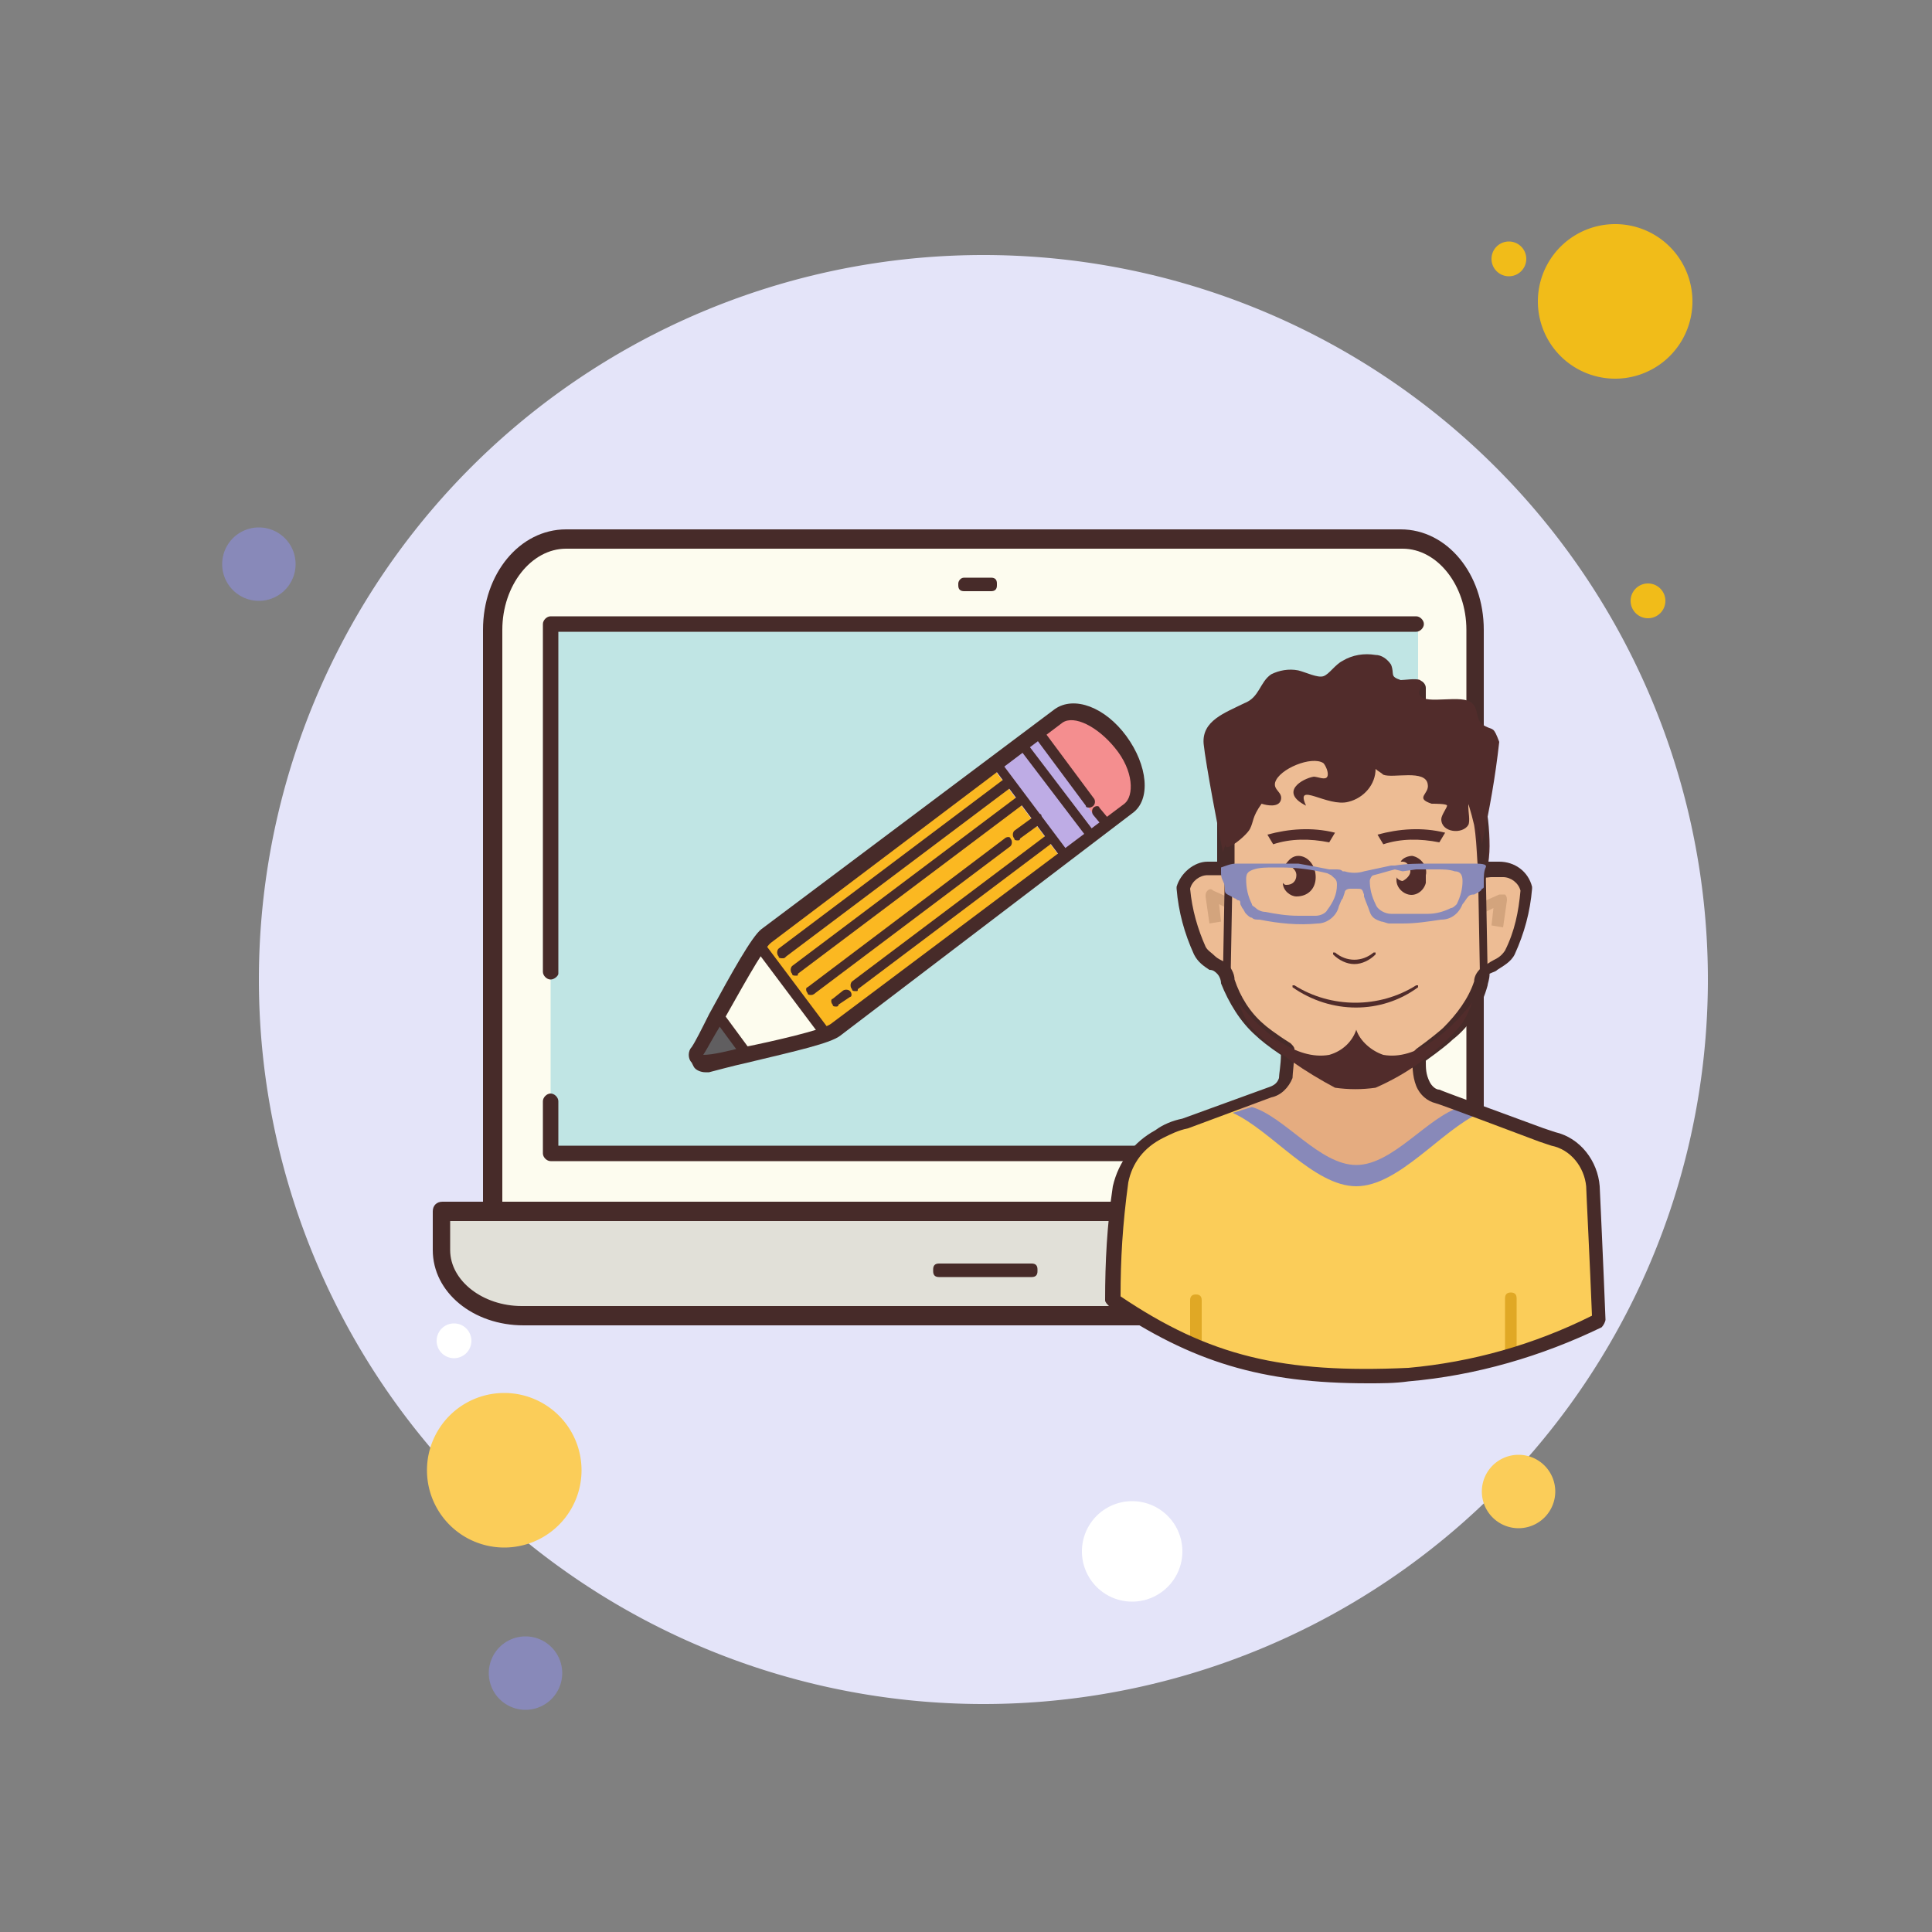 <svg xmlns="http://www.w3.org/2000/svg" viewBox="0 0 100 100"><rect x="0" y="0" width="100" height="100" fill="#808080" stroke="none"/><path fill="#fff" d="M80.8 31.8A0.7 0.7 0 1 0 80.8 33.2A0.7 0.7 0 1 0 80.8 31.8Z"/><path fill="#f1bc19" d="M78.1 12.5A0.9 0.9 0 1 0 78.1 14.3A0.9 0.9 0 1 0 78.1 12.5Z"/><path fill="#e4e4f9" d="M50.9 13.2A37.5 37.5 0 1 0 50.9 88.2A37.5 37.5 0 1 0 50.9 13.2Z"/><path fill="#f1bc19" d="M83.6 11.6A4 4 0 1 0 83.6 19.6A4 4 0 1 0 83.6 11.6Z"/><path fill="#8889b9" d="M13.4 27.3A1.9 1.9 0 1 0 13.4 31.1A1.9 1.9 0 1 0 13.4 27.3Z"/><path fill="#fbcd59" d="M78.6 75.3A1.9 1.9 0 1 0 78.6 79.1 1.9 1.9 0 1 0 78.6 75.3zM26.1 72.1A4 4 0 1 0 26.1 80.1 4 4 0 1 0 26.1 72.1z"/><path fill="#8889b9" d="M27.2 84.7A1.9 1.9 0 1 0 27.2 88.5A1.9 1.9 0 1 0 27.2 84.7Z"/><path fill="#fff" d="M58.6 77.7A2.6 2.6 0 1 0 58.6 82.9A2.6 2.6 0 1 0 58.6 77.7Z"/><path fill="#fdfcef" d="M76.4,62.7V32.6c0-2.6-1.7-4.7-3.8-4.7H29.3c-2.1,0-3.8,2.1-3.8,4.7v30.1"/><path fill="#472b29" d="M76.4,63.2c-0.3,0-0.5-0.2-0.5-0.5V32.6c0-2.3-1.5-4.2-3.3-4.2H29.3c-1.8,0-3.3,1.9-3.3,4.2v30.1 c0,0.3-0.2,0.5-0.5,0.5S25,63,25,62.7V32.6c0-2.9,1.9-5.2,4.3-5.2h43.2c2.4,0,4.3,2.3,4.3,5.2v30.1C76.9,63,76.6,63.2,76.4,63.2z"/><path fill="#c0e5e4" d="M73.4 35.4L73.4 59.7 28.5 59.7 28.5 56.6 28.5 46.9 28.5 32.3 72.4 32.3 73.4 32.3z"/><path fill="#e1e0d8" d="M22.8,62.7v2c0,1.8,1.9,3.3,4.2,3.3h47.8c2.3,0,4.2-1.5,4.2-3.3v-2H22.8z"/><path fill="#472b29" d="M74.8 68.6H27.1c-2.6 0-4.7-1.7-4.7-3.9v-2c0-.3.2-.5.5-.5H79c.3 0 .5.2.5.5v2C79.5 66.8 77.4 68.6 74.8 68.6zM23.3 63.2v1.5c0 1.6 1.7 2.9 3.7 2.9h47.8c2 0 3.7-1.3 3.7-2.9v-1.5H23.3zM49.9 29.9h1.4c.2 0 .3.1.3.3v.1c0 .2-.1.3-.3.3h-1.4c-.2 0-.3-.1-.3-.3v-.1C49.6 30.1 49.7 29.9 49.9 29.9z"/><path fill="#472b29" d="M48.6 65.4h4.8c.2 0 .3.1.3.3v.1c0 .2-.1.3-.3.3h-4.8c-.2 0-.3-.1-.3-.3v-.1C48.3 65.5 48.4 65.4 48.6 65.4zM73.4 60.1H28.5c-.2 0-.4-.2-.4-.4V57c0-.2.2-.4.4-.4s.4.2.4.4v2.3H73V35.6c0-.2.2-.4.4-.4s.4.2.4.4v24.1C73.7 59.9 73.6 60.1 73.4 60.1zM28.5 50.7c-.2 0-.4-.2-.4-.4V32.3c0-.2.2-.4.4-.4h44.8c.2 0 .4.2.4.4s-.2.4-.4.4H28.9v17.7C28.9 50.5 28.7 50.7 28.5 50.7z"/><path fill="#fff" d="M23.5 68.5A0.9 0.9 0 1 0 23.5 70.3A0.9 0.9 0 1 0 23.5 68.5Z"/><path fill="#f1bc19" d="M85.3 30.2A0.9 0.9 0 1 0 85.3 32A0.9 0.9 0 1 0 85.3 30.2Z"/><path fill="#fff" d="M78.1 66.5A1.8 1.8 0 1 0 78.1 70.1A1.8 1.8 0 1 0 78.1 66.5Z"/><path fill="#e5ac80" d="M82.4,61.4c-0.1-1.2-0.9-2.2-2.1-2.5l-0.2-0.1l-0.4-0.1c-0.8-0.3-5.4-2-5.4-2 c-0.3-0.1-0.6-0.3-0.8-0.7c-0.2-0.6-0.2-1.2-0.2-1.8c-1,0.4-2.1,0.6-3.1,0.9c-1.2,0.1-3.7-1.4-3.7-1.4s-0.1,1.9-0.1,2.3 c-0.1,0.4-0.4,0.6-0.8,0.7l-4.4,1.6c-0.5,0.1-0.9,0.3-1.3,0.5c-1,0.6-1.7,1.5-2,2.6c0,0-0.3,2.1-0.3,2.1c0,0.3,0,0.6-0.1,0.9 c4.8,3.3,8.7,4.2,15.3,3.9c3.4-0.4,6.7-1.3,9.8-2.8C82.7,62.9,82.4,61.4,82.4,61.4z"/><path fill="#fbcd59" d="M82.4,61.4c-0.1-1.2-0.9-2.2-2.1-2.5l-0.2-0.1l-0.4-0.2c-0.4-0.2-2-0.8-3.3-1.3 c-2,1-4.1,3.7-6.3,3.7s-4.4-2.9-6.4-3.8l0.5-0.2l0,0h-0.2l-2.8,1c-0.5,0.1-0.9,0.3-1.4,0.6c-1,0.6-1.7,1.5-2,2.6c0,0-0.3,2-0.3,2.1 c0,0.3-0.1,3.4-0.1,3.7c4.8,3.3,8.7,4.2,15.3,3.9c3.4-0.3,6.7-1.3,9.8-2.8C82.7,65.7,82.4,61.4,82.4,61.4z"/><path fill="#8889b9" d="M75.6,57.3c-1.7,0.5-3.5,3-5.4,3s-3.7-2.5-5.4-3l-1,0.3c2,0.9,4.2,3.8,6.4,3.8s4.4-2.9,6.4-3.8 L75.6,57.3z"/><path fill="#e0a825" d="M61.9 70c-.2 0-.3-.1-.3-.3v-2.4c0-.2.1-.3.3-.3s.3.1.3.3v2.4C62.2 69.8 62 70 61.9 70zM78.2 70.4c-.2 0-.3-.1-.3-.3v-2.9c0-.2.1-.3.3-.3s.3.1.3.3v2.9C78.5 70.3 78.3 70.4 78.2 70.4z"/><path fill="#edbc94" d="M77.7,45h-0.2c-0.6,0-0.8,0.2-0.7-0.2c0-0.7,0-3.3,0-3.5c0-2.8-2.9-5-6.5-5.1H70 c-3.6,0.1-6.5,2.4-6.5,5.1c0,0.1-0.1,2.8,0,3.5c0,0.4-0.2,0.1-0.7,0.2h-0.2c-0.6,0-1.1,0.4-1.3,1c0.2,1.1,0.5,2.2,0.9,3.2 c0.3,0.5,0.7,0.6,1.1,0.9c0.2,0.2,0.3,0.4,0.3,0.7c0.3,1,0.9,1.9,1.7,2.5c0.4,0.4,2.8,2.9,4.9,2.8s4.5-2.5,4.9-2.8 c0.8-0.7,1.3-1.5,1.7-2.5c0-0.3,0.1-0.6,0.4-0.7c0.4-0.3,0.8-0.4,1.1-0.9c0.4-1,0.7-2.1,0.9-3.2C78.8,45.4,78.3,45,77.7,45z"/><path fill="#512c2b" d="M70.1 49.9c.4 0 .8-.2 1.1-.5 0 0 0-.1 0-.1l0 0c0 0-.1 0-.1 0-.6.5-1.4.5-2 0 0 0 0 0-.1 0l0 0c0 0 0 .1 0 .1C69.3 49.7 69.7 49.9 70.1 49.9zM68.8 43.6l.3-.5c-1.2-.3-2.4-.2-3.5.1l.3.5C66.8 43.4 67.8 43.4 68.8 43.6zM74.5 43.6l.3-.5c-1.2-.3-2.4-.2-3.5.1l.3.5C72.5 43.4 73.5 43.4 74.5 43.6zM67.2 44.3c-.3 0-.5.2-.7.5 0 0 .1 0 .1 0 .2 0 .5.2.5.5s-.2.5-.5.5c-.1 0-.1 0-.2-.1 0 .4.4.7.7.7.6 0 1-.4 1-1S67.7 44.3 67.2 44.3L67.2 44.3zM73.1 44.3c-.2 0-.5.1-.6.3 0 0 .1 0 .1 0 .2 0 .4.2.4.5 0 .2-.2.4-.4.5-.1 0-.3-.1-.3-.2-.1.4.2.8.6.9.4.1.8-.2.9-.6 0-.1 0-.2 0-.4C73.9 44.9 73.6 44.4 73.1 44.3 73.1 44.3 73.1 44.3 73.1 44.3zM73.4 51.1c0 0 0-.1 0-.1l0 0c0 0-.1 0-.1 0-1.9 1.2-4.4 1.2-6.3 0l0 0c0 0 0 0-.1 0 0 0 0 .1 0 .1C68.9 52.5 71.5 52.5 73.4 51.1L73.4 51.1zM64 42.7c.3-1.3.8-2.6 1.4-3.8-.2-.3-.6-.4-.9-.3-.9 1.6-1.3 3.4-1.3 5.2 0 .8.2 1.7.4 2.5C63.8 45.1 63.8 43.9 64 42.7zM76.3 42.7c-.3-1.3-.8-2.6-1.4-3.8.2-.3.6-.4.9-.3.9 1.6 1.3 3.4 1.3 5.2 0 .8-.2 1.7-.4 2.5C76.4 45.1 76.5 43.9 76.3 42.7z"/><path fill="#472b29" d="M70.8,71.6c-5.5,0-9.1-1.1-13.4-4c-0.1-0.1-0.2-0.2-0.2-0.3c0-2,0.1-3.9,0.4-5.9 c0.3-1.3,1.1-2.3,2.2-2.9c0.4-0.3,0.9-0.5,1.4-0.6l4.4-1.6c0.3-0.1,0.5-0.2,0.6-0.5c0-0.2,0.1-0.7,0.1-1.2c-0.6-0.4-1.1-0.8-1.3-1 c-0.8-0.7-1.4-1.7-1.8-2.7c0-0.2-0.1-0.4-0.2-0.5c-0.1-0.1-0.2-0.2-0.4-0.2c-0.3-0.2-0.6-0.4-0.8-0.8c-0.5-1.1-0.8-2.2-0.9-3.4 c0,0,0-0.1,0-0.1c0.2-0.7,0.9-1.3,1.6-1.3h0.2c0.1,0,0.2,0,0.3,0c0-0.7,0-2.1,0-3.1l0-0.2c0-3,3-5.4,6.8-5.6l0.3,0 c3.9,0.1,6.9,2.6,6.9,5.6v3.3c0.1,0,0.2,0,0.4,0h0.2c0.8,0,1.5,0.5,1.7,1.3c0,0,0,0.1,0,0.1c-0.1,1.2-0.4,2.3-0.9,3.4 c-0.2,0.4-0.6,0.6-0.9,0.8c-0.1,0.1-0.2,0.1-0.4,0.2C77.1,50.7,77,50.9,77,51c-0.3,1.1-0.9,2.1-1.8,2.8c-0.2,0.2-0.7,0.6-1.4,1.1 c0,0.4,0,0.7,0.2,1.1c0.1,0.2,0.3,0.4,0.5,0.4c0.2,0.1,4.6,1.7,5.4,2l0.6,0.2c1.3,0.3,2.2,1.5,2.3,2.8c0,0,0,0,0,0 c0,0,0.2,4.3,0.3,6.9c0,0.1-0.1,0.3-0.2,0.4c-3.1,1.5-6.5,2.5-10,2.8C72.2,71.6,71.5,71.6,70.8,71.6z M58,67.1 c4.6,3.1,8.4,4,14.9,3.7c3.3-0.3,6.5-1.2,9.5-2.7c-0.1-2.6-0.3-6.5-0.3-6.7c-0.1-1-0.8-1.9-1.8-2.1l-0.6-0.2c-0.8-0.3-5.3-2-5.4-2 c-0.4-0.1-0.8-0.4-1-0.9c-0.2-0.5-0.2-1.1-0.2-1.6c0-0.1,0.1-0.2,0.2-0.3c0.7-0.5,1.3-1,1.4-1.1c0.7-0.7,1.3-1.5,1.6-2.4 c0-0.3,0.2-0.6,0.5-0.8c0.2-0.1,0.3-0.2,0.5-0.3c0.2-0.1,0.4-0.2,0.6-0.5c0.5-1,0.7-2,0.8-3.1c-0.1-0.4-0.5-0.7-0.9-0.7h-0.2 c-0.2,0-0.3,0-0.4,0c-0.2,0-0.4,0.1-0.6-0.1c-0.2-0.2-0.2-0.4-0.1-0.5l0-3.5c0-2.6-2.7-4.7-6.1-4.8H70c-3.4,0.1-6.1,2.2-6.1,4.8 l0,0.2c0,1.8,0,2.9,0,3.2c0,0.1,0,0.4-0.2,0.5c-0.2,0.1-0.4,0.1-0.5,0.1c-0.1,0-0.2,0-0.4,0l-0.3,0c-0.4,0-0.8,0.3-0.9,0.7 c0.1,1.1,0.4,2.1,0.8,3c0.1,0.2,0.3,0.3,0.5,0.5c0.1,0.1,0.3,0.2,0.5,0.3c0.3,0.2,0.5,0.6,0.5,0.9c0.3,0.9,0.8,1.7,1.5,2.3 c0.1,0.1,0.6,0.5,1.4,1c0.1,0.1,0.2,0.2,0.2,0.3c0,0.6-0.1,1.3-0.1,1.5c-0.2,0.5-0.6,0.9-1.1,1l-4.3,1.6c-0.5,0.1-0.9,0.3-1.3,0.5 c-1,0.5-1.6,1.3-1.8,2.3C58.1,63.4,58,65.2,58,67.1z"/><path fill="#d3a47d" d="M77.8 48l-.6-.1.1-.9-.4.2-.2-.5.9-.4c.1 0 .2 0 .3 0 .1.1.1.2.1.3L77.8 48zM62.6 47.8l-.2-1.4c0-.1 0-.2.1-.3.1-.1.2-.1.3 0l.9.4L63.5 47l-.4-.2.1.9L62.6 47.8z"/><path fill="#472b29" d="M63.5 50.6C63.5 50.6 63.5 50.6 63.5 50.6c-.1 0-.2-.1-.2-.2l.1-5.4c0-.1.1-.2.2-.2.1 0 .2.1.2.2l-.1 5.4C63.7 50.5 63.6 50.6 63.5 50.6zM76.8 50.6c-.1 0-.2-.1-.2-.2L76.5 45c0-.1.1-.2.2-.2.1 0 .2.1.2.2l.1 5.4C77 50.5 76.9 50.6 76.8 50.6 76.8 50.6 76.8 50.6 76.8 50.6z"/><path fill="#512c2b" d="M71.6 54.6c-.6-.2-1.2-.7-1.4-1.3-.2.6-.7 1.1-1.4 1.3-1.7.3-3.5-1.2-4.7-2.7.2.5.4 1 .8 1.4 1.2 1.2 2.7 2.2 4.2 3 .7.1 1.4.1 2.1 0 1.6-.7 3-1.7 4.2-3 .4-.4.6-.9.8-1.4C75 53.4 73.3 54.9 71.6 54.6zM63.5 43.5c-.4.9 1-.2 1.2-.6s.1-.6.6-1.3c.3.1.9.2 1-.2s-.4-.5-.3-.9c.2-.7 1.9-1.4 2.5-1 .1.1.3.5.2.7s-.5 0-.7 0c-.6.1-1.8.8-.4 1.5-.6-1.3 1.1.1 2.2-.2.8-.2 1.4-.9 1.4-1.7.1.1.3.2.4.3.5.2 2.2-.3 2.3.5.1.5-.7.7.2 1 .2 0 .8 0 .8.1s-.3.5-.3.7c0 .7 1.1.8 1.4.3.1-.2 0-.7 0-.9 0-.1 0-.2 0-.2.4.6.6 1.3.7 2.1.4-1.8.7-3.5.9-5.3-.3-.8-.3-.6-.7-.8-.6-.3-.3-.8-.7-1.2-.5-.5-2.4.1-2.7-.4-.2-.3.3-.5 0-.8-.2-.1-.8 0-1 0-.6-.2-.3-.3-.5-.8-.2-.3-.5-.5-.8-.5-.6-.1-1.2 0-1.7.3-.4.2-.7.7-1 .8s-.9-.2-1.3-.3c-.5-.1-1 0-1.4.2-.6.4-.6 1.2-1.4 1.5-1 .5-2.2.9-2.1 2.1.1 1 .8 4.7 1 5.6"/><path fill="#8889b9" d="M76.2,44.7h-0.2h-0.7H74c-0.6,0-1.2,0-1.8,0.1H72c-0.5,0.1-0.9,0.2-1.4,0.3c-0.3,0.1-0.7,0.1-1,0 h-0.1c-0.1-0.1-0.2-0.1-0.4-0.1h-0.3c-0.5-0.1-1-0.2-1.6-0.3c-0.4,0-0.8,0-1.1,0h-0.5h-0.5h-1.1c-0.3,0-0.5,0.1-0.8,0.2 c0,0,0,0.1,0,0.2c0,0.2,0,0.3,0.1,0.5s0.1,0.3,0.1,0.5s0.2,0.2,0.5,0.4c0.1,0,0.1,0.1,0.2,0.1c0.1,0,0.1,0.1,0.1,0.2l0,0l0.1,0.2 c0.1,0.1,0.1,0.2,0.2,0.3c0.1,0.1,0.2,0.2,0.3,0.2c0.1,0.1,0.2,0.1,0.4,0.1c1,0.2,2,0.3,3,0.2c0.5,0,1-0.4,1.1-0.9 c0.1-0.2,0.1-0.3,0.2-0.4l0.1-0.3c0-0.1,0.1-0.2,0.3-0.2h0.3c0.3,0,0.3,0,0.4,0.3v0.1c0.1,0.3,0.2,0.5,0.3,0.8 c0.1,0.3,0.3,0.4,0.6,0.5c0.1,0,0.3,0.1,0.4,0.1h0.7c0.7,0,1.3-0.1,2-0.2c0.5,0,0.9-0.3,1.1-0.8c0.1-0.1,0.2-0.3,0.3-0.4 c0.1-0.1,0.2-0.1,0.3-0.1c0.2-0.1,0.4-0.2,0.4-0.3l0,0c0,0,0.1,0,0.1-0.1v-0.3c0-0.2,0-0.5,0.1-0.7S76.6,44.7,76.2,44.7z M72.6,45.1l0.7-0.1h1.1c0.3,0,0.6,0,0.9,0.1c0.3,0,0.4,0.2,0.4,0.5c0,0.4-0.1,0.8-0.3,1.2c-0.1,0.1-0.2,0.2-0.3,0.2 c-0.4,0.2-0.8,0.3-1.2,0.3c-0.5,0-1.1,0-1.6,0h-0.3c-0.3,0-0.7-0.2-0.8-0.5c-0.2-0.4-0.3-0.8-0.3-1.2c0-0.1,0.1-0.3,0.2-0.3 c0.4-0.1,0.7-0.2,1.1-0.3L72.6,45.1z M69.2,45.8c0,0.5-0.2,0.9-0.5,1.3c-0.1,0.2-0.4,0.3-0.6,0.3c-0.3,0-0.6,0-0.9,0l0,0 c-0.6,0-1.2-0.1-1.7-0.2c-0.2,0-0.4-0.1-0.5-0.2c-0.1-0.1-0.2-0.1-0.2-0.2c-0.2-0.4-0.3-0.8-0.3-1.3c0-0.3,0.1-0.4,0.4-0.5 s0.7-0.1,1-0.1h0.4c0.8,0,1.6,0.1,2.4,0.3l0.2,0.1C69.1,45.5,69.2,45.5,69.2,45.8z"/><path fill="#fdfcee" d="M57.8,38.6L57.8,38.6c-1-1.3-2.5-1.9-3.2-1.3L39.4,48.7c-0.7,0.5-3,5-3.6,6c-0.1,0.1-0.1,0.2,0,0.3 l0.1,0.2c0.1,0.1,0.3,0.2,0.4,0.1c1.3-0.4,6-1.3,6.6-1.8l15.2-11.5C58.9,41.5,58.7,40,57.8,38.6z"/><path fill="#f48e8f" d="M55.8,43.9l2.7-2c0.8-0.6,0.6-2.1-0.4-3.5l0,0c-1-1.3-2.5-1.9-3.2-1.3L52.3,39 C53.5,40.6,54.6,42.3,55.8,43.9z"/><path fill="#605e60" d="M36.9,52.6c-0.5,0.9-0.9,1.7-1.1,2c-0.1,0.1-0.1,0.2,0,0.3l0.1,0.2c0.1,0.1,0.3,0.2,0.5,0.1 c0.4-0.1,1.3-0.3,2.2-0.5L36.9,52.6z"/><path fill="#fbb821" d="M39.4 43.7H54.7V49.7H39.4z" transform="rotate(-36.98 47.08 46.673)"/><path fill="#beace5" d="M52.9 38.3H55.6V44.3H52.9z" transform="rotate(-36.98 54.281 41.264)"/><path fill="#472b29" d="M36.5,55.5c-0.2,0-0.5-0.1-0.6-0.3L35.8,55c-0.2-0.2-0.2-0.6,0-0.8c0.2-0.3,0.5-0.9,0.9-1.7 c1.2-2.2,2.2-4,2.7-4.4l15.2-11.4c1-0.7,2.6-0.1,3.7,1.4c1.1,1.5,1.3,3.3,0.3,4L43.5,53.6C43,54,41.2,54.4,38.7,55 c-0.9,0.2-1.6,0.4-2,0.5C36.6,55.5,36.6,55.5,36.5,55.5z M36.4,54.6L36.4,54.6c0.5,0,1.3-0.2,2.1-0.4c1.5-0.3,4.1-0.9,4.5-1.2 l15.2-11.4c0.5-0.4,0.5-1.7-0.5-2.9c-0.9-1.1-2.1-1.7-2.7-1.3L39.9,48.8c-0.4,0.3-1.7,2.7-2.5,4.1C36.9,53.7,36.6,54.3,36.4,54.6z M36.4,54.7C36.4,54.7,36.4,54.7,36.4,54.7C36.4,54.7,36.4,54.7,36.4,54.7z"/><path fill="#472b29" d="M55.2 44.6c-.1 0-.2 0-.2-.1l-3.6-4.8c-.1-.1-.1-.3 0-.4.1-.1.3-.1.3 0l3.6 4.8c.1.1.1.3 0 .4C55.3 44.6 55.2 44.6 55.2 44.6zM56.4 41.8c-.1 0-.2 0-.2-.1l-2.6-3.5c-.1-.1-.1-.3 0-.4s.3-.1.4 0l2.6 3.5c.1.1.1.3 0 .4C56.5 41.8 56.4 41.8 56.4 41.8zM56.5 43.5c-.1 0-.2 0-.2-.1l-3.5-4.6c-.1-.1-.1-.3 0-.4.1-.1.3-.1.3 0l3.5 4.6c.1.1.1.3 0 .4C56.6 43.5 56.5 43.5 56.5 43.5zM42.8 53.9c-.1 0-.2 0-.2-.1L39 49c-.1-.1-.1-.3 0-.4.1-.1.3-.1.4 0l3.6 4.8c.1.1.1.3 0 .4C42.9 53.9 42.8 53.9 42.8 53.9zM38.6 54.8c-.1 0-.1 0-.2-.1L37 52.8c-.1-.1-.1-.3 0-.4.1-.1.3-.1.4 0l1.4 1.9c.1.1.1.3 0 .4C38.7 54.8 38.6 54.8 38.6 54.8z"/><path fill="#472b29" d="M40.5 49.6c-.1 0-.2 0-.2-.1-.1-.1-.1-.3 0-.4l11.7-8.8c.1-.1.3-.1.4 0 .1.1.1.3 0 .4l-11.7 8.8C40.6 49.6 40.6 49.6 40.5 49.6zM41.2 50.5c-.1 0-.2 0-.2-.1-.1-.1-.1-.3 0-.4l11.7-8.8c.1-.1.3-.1.3 0 .1.1.1.3 0 .4l-11.7 8.8C41.3 50.5 41.3 50.5 41.2 50.5zM44.3 51.3c-.1 0-.2 0-.2-.1-.1-.1-.1-.3 0-.4l10.1-7.6c.1-.1.3-.1.3 0 .1.1.1.3 0 .4l-10.1 7.6C44.4 51.3 44.4 51.3 44.3 51.3zM43.3 52.1c-.1 0-.2 0-.2-.1-.1-.1-.1-.3 0-.3l.5-.4c.1-.1.3-.1.4 0 .1.1.1.3 0 .3L43.4 52C43.4 52.1 43.3 52.1 43.3 52.1zM42 51.5c-.1 0-.2 0-.2-.1-.1-.1-.1-.3 0-.3L52 43.4c.1-.1.3-.1.3 0 .1.1.1.3 0 .4l-10.1 7.6C42.1 51.5 42 51.5 42 51.5zM52.7 43.5c-.1 0-.2 0-.2-.1-.1-.1-.1-.3 0-.4l1.1-.8c.1-.1.3-.1.3 0s.1.3 0 .4l-1.1.8C52.8 43.5 52.7 43.5 52.7 43.5zM57.3 42.9c-.1 0-.2 0-.2-.1l-.5-.6c-.1-.1-.1-.3 0-.4.1-.1.3-.1.3 0l.5.6c.1.1.1.3 0 .4C57.4 42.9 57.3 42.9 57.3 42.9z"/></svg>